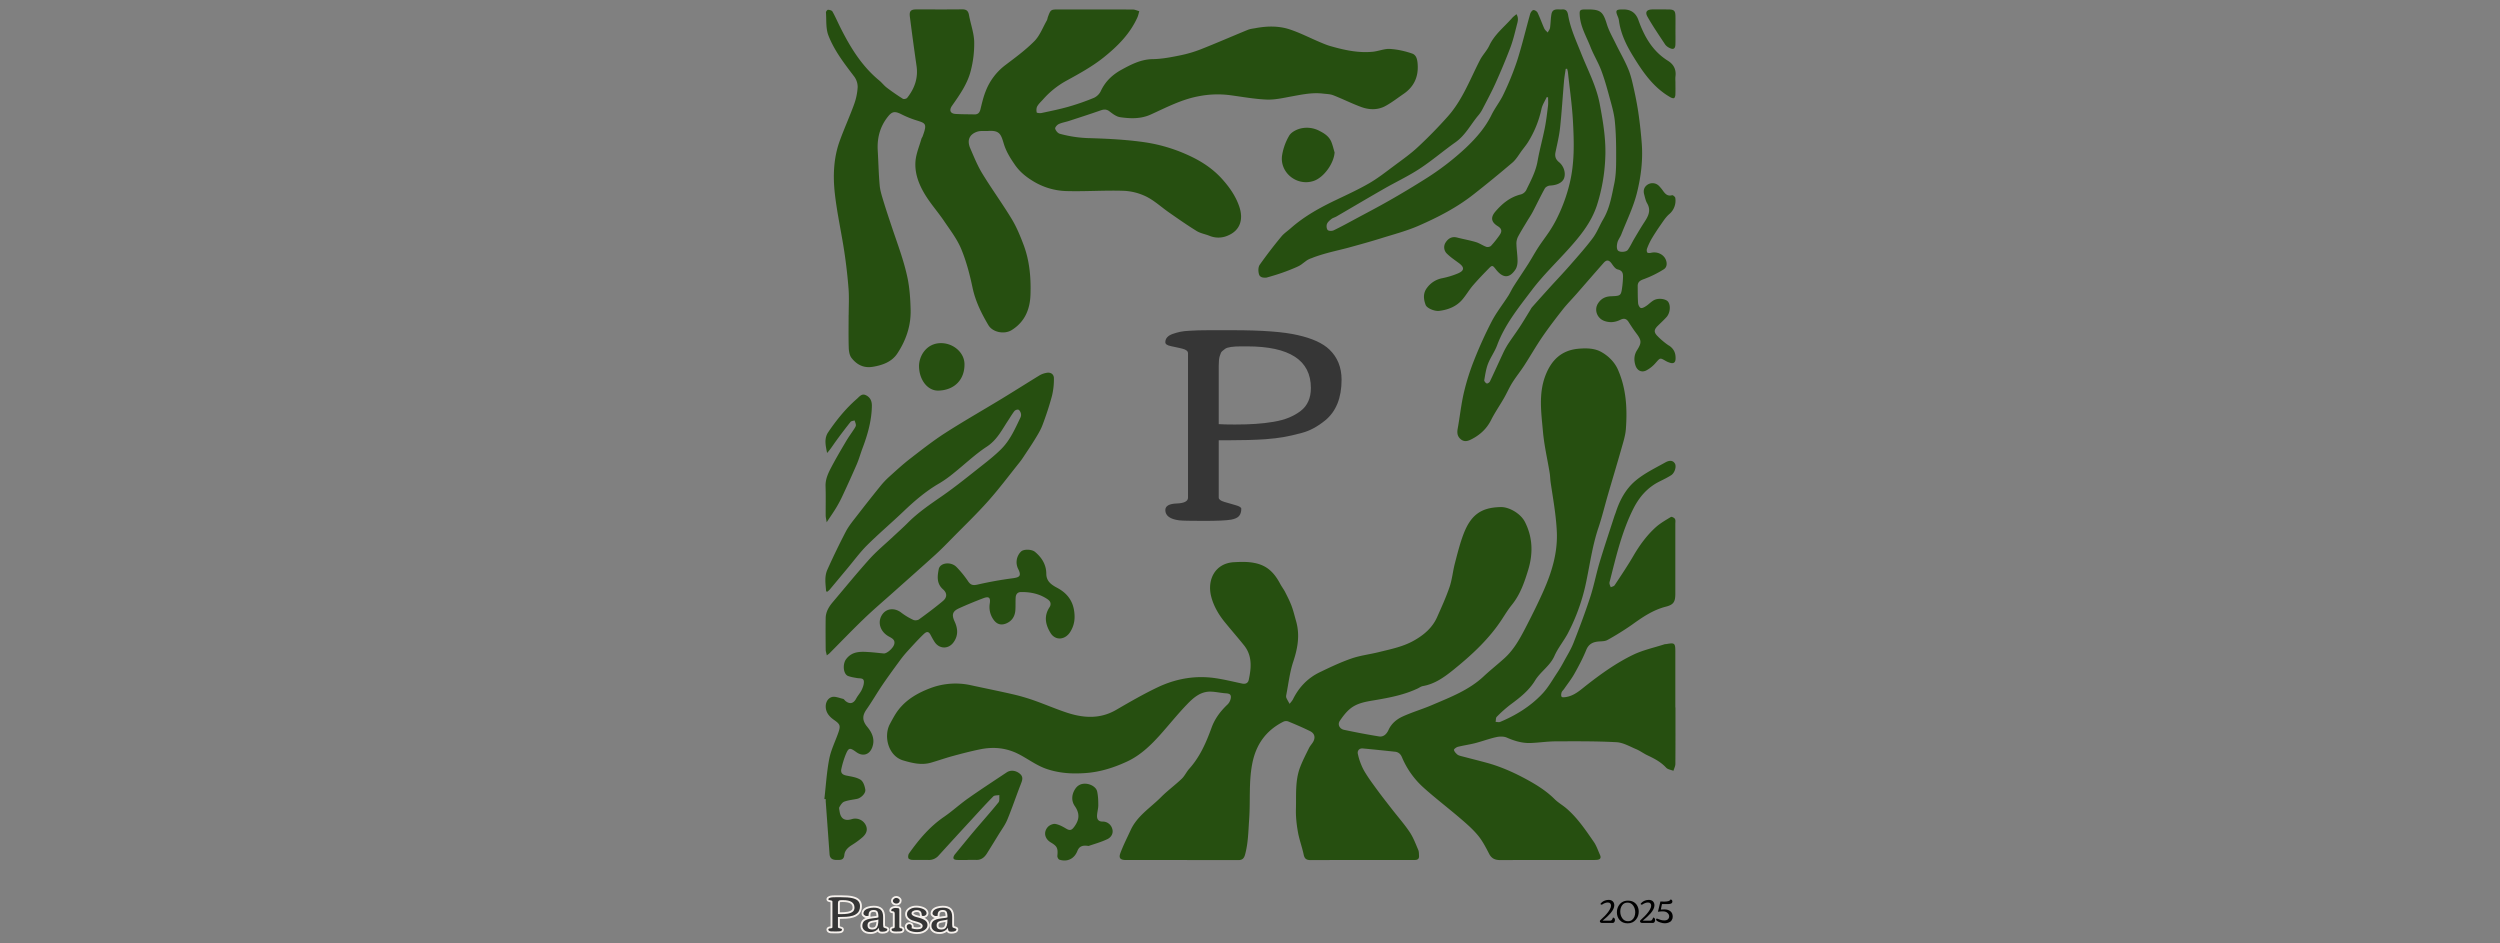 <svg xmlns="http://www.w3.org/2000/svg" version="1.1" xmlns:xlink="http://www.w3.org/1999/xlink" width="1500" height="566" viewBox="0 0 1500 566"><rect x="0" y="0" width="1500" height="566" fill="#808080" stroke="none"/><svg xml:space="preserve" width="1500" height="566" data-version="2" data-id="lg_jVYNl6hYpjQdJDCRip" viewBox="0 0 521 566" x="0" y="0"><rect width="100%" height="100%" fill="transparent"></rect><path fill="none" stroke="#f5f0ec" stroke-width="2.28" d="m9.35 540.32-.3-.08q-.31-.07-.92-.19-.62-.13-.62-.43t.2-.53q.2-.22.59-.36.4-.14.8-.23.41-.09 1.02-.12.87-.06 2.1-.06h2.54q4.78 0 7.02.53 2.35.53 3.41 1.55 1.32 1.26 1.32 3.26 0 2.94-1.77 4.39-1.23 1-2.45 1.33-1.21.33-2.03.47-.82.13-1.92.22-1.7.12-4.15.12h-.92v6.18q0 .28.61.46.61.19 1.21.35.61.17.61.39 0 .49-.23.77-.24.29-.87.4-.77.14-2.95.14-2.17 0-2.64-.06-1.48-.19-1.5-1.1 0-.67 1.23-.72 1.22-.04 1.22-.63v-15.56q0-.35-.61-.49Zm13.85 4.23q0-4.48-6.88-4.48h-.63q-1.36 0-1.73.26-.4.28-.45.44l-.14.37q-.1.32-.1 1.01v6.3q.53.04 1.75.04t2.21-.07q.99-.06 1.95-.22t1.66-.46q.71-.29 1.26-.71 1.1-.85 1.1-2.48Zm7.28 5.05h-.28q-.27 0-.96-.43-.68-.43-.68-1.13 0-.69.4-1.31.39-.61 1.02-1t1.47-.65q1.52-.49 3.28-.49 2.96 0 4.3 1.32 1.34 1.31 1.34 4.32l-.01 4.33q0 1.56.39 1.96.1.1.65.26 1.49.47 1.49.72 0 1.54-3.15 1.54-1.19 0-1.54-.53-.36-.53-.39-1.92-.66 1.19-2.01 1.92-1.35.73-2.89.73-1.53 0-2.6-.39-1.07-.4-1.74-1.28-.67-.89-.67-1.92 0-1.02.24-1.64.23-.63.58-1.05.36-.43.96-.76.61-.34 1.14-.54.53-.2 1.36-.36 1.23-.23 2.07-.33.83-.09.86-.11l1-.11q.92-.09 1.45-.38 0-2.79-.75-3.64-.66-.73-2.17-.73-1.51 0-2.26.77-.75.77-.75 2.44l.01.32q-.62.07-1.16.07Zm7.08 2.08q-1 .37-2.25.51t-1.97.33q-.72.19-1.2.47-1.12.64-1.12 2.21 0 2.52 2.93 2.52 2.54 0 3.21-2.42.4-1.37.4-3.62Zm8.66-11.17q0-.65.62-1.21.62-.57 1.36-.57.74 0 1.44.46.69.45.69 1.2t-.58 1.25q-.59.51-1.44.51t-1.47-.47q-.62-.47-.62-1.17Zm3.06 18.38-1.26.02q-1.92 0-2.38-.59-.2-.26-.2-.64 0-.37.29-.52.29-.14.65-.16.36-.01.66-.23.29-.21.29-.68v-7.88q0-1.33-1.04-1.43-.1-.02-.27-.03-.16-.02-.23-.02-.07-.01-.18-.03-.11-.03-.16-.05-.06-.03-.11-.08-.11-.07-.11-.42 0-.34.44-.71.84-.67 2.23-.67 1.29 0 1.52.1.22.11.38.22.31.21.31.78v10.22q0 .85.95.9.94.06.94.76 0 .8-.88.99-.67.15-1.84.15Zm11.51-1.33q3.3 0 3.3-2.02 0-1.53-2.98-2.39-.55-.16-1.35-.38-1.47-.4-1.99-.6-1.29-.5-2.18-1.45-.89-.95-.89-2.26 0-1.68 1.6-2.8 1.6-1.11 3.88-1.11 2.21 0 4.14.81.95.39 1.55 1.09.59.71.59 1.47t-.61 1.22q-.61.45-1.26.45t-.86-.13q-.22-.12-.22-.57 0-2.83-3-2.83-1.24 0-2.17.55-.92.55-.92 1.43 0 1.37 2.87 2.18.46.12 1.1.28.65.17 1.19.34.54.17 1.13.4.6.22 1.26.59.65.37 1.06.79.96.97.96 2.34 0 1.37-.93 2.36-1.83 1.95-5.27 1.95-2.24 0-4.13-.73-.97-.38-1.55-1.06-.59-.67-.59-1.43 0-.76.48-1.18.49-.42 1.1-.42.62 0 1.05.38.43.38.43.95 0 .56-.1 1.21 1.55.57 3.31.57Zm11.13-7.96h-.28q-.27 0-.95-.43-.69-.43-.69-1.13 0-.69.4-1.31.4-.61 1.03-1 .62-.39 1.46-.65 1.52-.49 3.28-.49 2.96 0 4.3 1.32 1.34 1.31 1.34 4.32l-.01 4.33q0 1.56.39 1.96.1.1.65.26 1.49.47 1.49.72 0 1.54-3.15 1.54-1.19 0-1.54-.53-.36-.53-.39-1.92-.66 1.19-2.01 1.92-1.35.73-2.89.73-1.53 0-2.6-.39-1.07-.4-1.74-1.28-.67-.89-.67-1.92 0-1.02.24-1.64.23-.63.59-1.05.35-.43.95-.76.61-.34 1.14-.54.53-.2 1.36-.36 1.23-.23 2.07-.33.83-.09.86-.11l1.01-.11q.91-.09 1.44-.38 0-2.79-.75-3.64-.66-.73-2.17-.73-1.51 0-2.26.77-.75.77-.75 2.44l.01.32q-.61.07-1.16.07Zm7.08 2.08q-1 .37-2.25.51t-1.97.33q-.72.19-1.2.47-1.11.64-1.11 2.21 0 2.52 2.92 2.52 2.54 0 3.21-2.42.4-1.37.4-3.62Z" paint-order="stroke"></path><path fill="#363636" d="m9.35 540.32-.3-.08q-.31-.07-.92-.19-.62-.13-.62-.43t.2-.53q.2-.22.59-.36.4-.14.8-.23.41-.09 1.02-.12.87-.06 2.1-.06h2.54q4.78 0 7.02.53 2.35.53 3.41 1.55 1.32 1.26 1.32 3.26 0 2.94-1.77 4.39-1.23 1-2.45 1.33-1.21.33-2.03.47-.82.13-1.92.22-1.7.12-4.15.12h-.92v6.18q0 .28.61.46.61.19 1.21.35.61.17.61.39 0 .49-.23.77-.24.29-.87.4-.77.14-2.95.14-2.17 0-2.64-.06-1.48-.19-1.5-1.1 0-.67 1.23-.72 1.22-.04 1.22-.63v-15.56q0-.35-.61-.49m13.85 4.23q0-4.48-6.88-4.48h-.63q-1.36 0-1.73.26-.4.28-.45.44l-.14.37q-.1.32-.1 1.01v6.3q.53.04 1.75.04t2.21-.07q.99-.06 1.95-.22t1.66-.46q.71-.29 1.26-.71 1.1-.85 1.1-2.48" paint-order="stroke"></path><rect width="19" height="20.56" x="-9.5" y="-10.28" fill="none" rx="0" ry="0" transform="translate(17.51 549.1)"></rect><path fill="#363636" d="M30.48 549.6h-.28q-.27 0-.96-.43-.68-.43-.68-1.13 0-.69.4-1.31.39-.61 1.02-1t1.47-.65q1.52-.49 3.28-.49 2.96 0 4.3 1.32 1.34 1.31 1.34 4.32l-.01 4.33q0 1.56.39 1.96.1.1.65.26 1.49.47 1.49.72 0 1.54-3.15 1.54-1.19 0-1.54-.53-.36-.53-.39-1.92-.66 1.19-2.01 1.92-1.35.73-2.89.73-1.53 0-2.6-.39-1.07-.4-1.74-1.28-.67-.89-.67-1.92 0-1.02.24-1.64.23-.63.58-1.05.36-.43.96-.76.61-.34 1.14-.54.53-.2 1.36-.36 1.23-.23 2.07-.33.83-.09.86-.11l1-.11q.92-.09 1.45-.38 0-2.79-.75-3.64-.66-.73-2.17-.73-1.51 0-2.26.77-.75.77-.75 2.44l.01.32q-.62.07-1.16.07m7.08 2.08q-1 .37-2.25.51t-1.97.33q-.72.19-1.2.47-1.12.64-1.12 2.21 0 2.52 2.93 2.52 2.54 0 3.21-2.42.4-1.37.4-3.62" paint-order="stroke"></path><rect width="14.99" height="14.65" x="-7.5" y="-7.33" fill="none" rx="0" ry="0" transform="translate(35.9 552.41)"></rect><path fill="#363636" d="M46.22 540.51q0-.65.62-1.21.62-.57 1.36-.57.74 0 1.44.46.69.45.69 1.2t-.58 1.25q-.59.51-1.44.51t-1.47-.47q-.62-.47-.62-1.17m3.06 18.38-1.26.02q-1.92 0-2.38-.59-.2-.26-.2-.64 0-.37.29-.52.29-.14.65-.16.36-.01.66-.23.29-.21.29-.68v-7.88q0-1.33-1.04-1.43-.1-.02-.27-.03-.16-.02-.23-.02-.07-.01-.18-.03-.11-.03-.16-.05-.06-.03-.11-.08-.11-.07-.11-.42 0-.34.44-.71.84-.67 2.23-.67 1.29 0 1.52.1.22.11.38.22.31.21.31.78v10.22q0 .85.95.9.94.06.94.76 0 .8-.88.99-.67.15-1.84.15" paint-order="stroke"></path><rect width="6.77" height="20.18" x="-3.38" y="-10.09" fill="none" rx="0" ry="0" transform="translate(49.11 549.32)"></rect><path fill="#363636" d="M60.79 557.56q3.3 0 3.3-2.02 0-1.53-2.98-2.39-.55-.16-1.35-.38-1.47-.4-1.99-.6-1.29-.5-2.18-1.45-.89-.95-.89-2.26 0-1.68 1.6-2.8 1.6-1.11 3.88-1.11 2.21 0 4.14.81.95.39 1.55 1.09.59.71.59 1.47t-.61 1.22q-.61.45-1.26.45t-.86-.13q-.22-.12-.22-.57 0-2.83-3-2.83-1.24 0-2.17.55-.92.55-.92 1.43 0 1.37 2.87 2.18.46.12 1.1.28.65.17 1.19.34.54.17 1.13.4.6.22 1.26.59.65.37 1.06.79.96.97.96 2.34 0 1.37-.93 2.36-1.83 1.95-5.27 1.95-2.24 0-4.13-.73-.97-.38-1.55-1.06-.59-.67-.59-1.43 0-.76.48-1.18.49-.42 1.1-.42.62 0 1.05.38.43.38.43.95 0 .56-.1 1.21 1.55.57 3.31.57" paint-order="stroke"></path><rect width="12.47" height="14.72" x="-6.24" y="-7.36" fill="none" rx="0" ry="0" transform="translate(61.26 552.41)"></rect><path fill="#363636" d="M71.92 549.6h-.28q-.27 0-.95-.43-.69-.43-.69-1.13 0-.69.4-1.31.4-.61 1.03-1 .62-.39 1.46-.65 1.52-.49 3.28-.49 2.96 0 4.3 1.32 1.34 1.31 1.34 4.32l-.01 4.33q0 1.56.39 1.96.1.1.65.26 1.49.47 1.49.72 0 1.54-3.15 1.54-1.19 0-1.54-.53-.36-.53-.39-1.92-.66 1.19-2.01 1.92-1.35.73-2.89.73-1.53 0-2.6-.39-1.07-.4-1.74-1.28-.67-.89-.67-1.92 0-1.02.24-1.64.23-.63.59-1.05.35-.43.95-.76.61-.34 1.14-.54.53-.2 1.36-.36 1.23-.23 2.07-.33.83-.09.86-.11l1.01-.11q.91-.09 1.44-.38 0-2.79-.75-3.64-.66-.73-2.17-.73-1.51 0-2.26.77-.75.77-.75 2.44l.01.32q-.61.07-1.16.07m7.08 2.08q-1 .37-2.25.51t-1.97.33q-.72.19-1.2.47-1.11.64-1.11 2.21 0 2.52 2.92 2.52 2.54 0 3.21-2.42.4-1.37.4-3.62" paint-order="stroke"></path><rect width="14.99" height="14.65" x="-7.5" y="-7.33" fill="none" rx="0" ry="0" transform="translate(77.33 552.41)"></rect><path fill="#264f10" d="M515.78 424.43c0 11.318.035 22.636-.056 33.953-.011 1.371-.759 2.73-1.167 4.102-1.484-.6-3.399-.816-4.384-1.892-3.161-3.444-7.115-5.472-11.216-7.41-2.334-1.098-4.43-2.718-6.797-3.704-3.852-1.62-7.783-3.943-11.782-4.158-12.111-.657-24.267-.555-36.4-.51-4.963.023-9.925.77-14.898.986-5.076.215-9.788-1.167-14.445-3.217-1.824-.805-4.305-.76-6.321-.318-4.283.94-8.429 2.515-12.677 3.614-3.444.884-7.002 1.36-10.457 2.232-.918.227-2.402 1.405-2.3 1.87.215 1.019 1.167 1.982 2.017 2.73.6.52 1.518.747 2.334.963 4.973 1.314 9.969 2.56 14.942 3.897 8.758 2.356 16.971 6.05 24.89 10.4 5.835 3.206 11.431 6.763 16.212 11.521 2.107 2.096 4.792 3.592 7.07 5.552 6.65 5.71 11.487 12.949 16.415 20.063 1.631 2.357 2.56 5.212 3.75 7.874.884 1.971-.068 2.82-1.983 2.945q-1.268.08-2.549.08c-18.387 0-36.785-.034-55.172.045-3.138.011-5.313-.827-6.843-3.795-1.97-3.83-3.999-7.772-6.729-11.057-3.16-3.807-6.979-7.115-10.763-10.344-7.261-6.22-14.897-12.02-21.99-18.42a50.98 50.98 0 0 1-12.8-18.07c-.817-1.938-2.097-3.116-4.17-3.331-6.446-.68-12.904-1.37-19.361-1.96-2.232-.204-3.354 1.53-2.946 3.24a37.386 37.386 0 0 0 3.49 9.652c2.333 4.17 5.245 8.021 8.066 11.896 2.99 4.101 6.151 8.077 9.267 12.088 3.455 4.44 7.205 8.69 10.32 13.357 2.164 3.251 3.558 7.035 5.11 10.66.465 1.077.397 2.402.465 3.614.101 1.666-.805 2.402-2.414 2.402l-2.549.023c-19.995 0-39.99-.034-59.987.056-2.503 0-3.716-.68-4.26-3.274-.962-4.6-2.662-9.052-3.466-13.662-.793-4.52-1.314-9.177-1.178-13.754.238-8.44-.578-17.061 2.56-25.173 1.507-3.897 3.444-7.636 5.302-11.397.612-1.257 1.631-2.311 2.357-3.512 1.608-2.673 1.087-5.2-1.711-6.593-4.294-2.13-8.723-4.022-13.164-5.846a3.965 3.965 0 0 0-2.946.193c-10.434 5.313-16.416 13.674-18.648 25.32-2.118 11.057-1.03 22.16-1.823 33.228-.51 7.137-.556 14.263-2.482 21.242-.645 2.333-1.71 3.228-4.112 3.228-22.443-.056-44.897-.022-67.34-.045-3.308 0-4.452-1.133-3.353-4.112 1.756-4.725 4.079-9.245 6.186-13.844 3.93-8.542 11.895-13.414 18.217-19.758 3.897-3.92 8.417-7.217 12.428-11.035 1.79-1.71 2.855-4.169 4.531-6.038 6.412-7.149 10.14-15.713 13.357-24.584 1.994-5.494 5.381-9.98 9.618-13.98 1.133-1.076 2.028-3.036 1.983-4.565-.057-2.187-2.266-2.017-3.965-2.187-2.696-.272-5.37-.85-8.066-.929-6.265-.181-10.548 3.75-14.467 7.828-4.94 5.144-9.46 10.695-14.162 16.076-6.23 7.149-12.96 14.003-21.536 17.99-7.681 3.57-15.86 6.254-24.595 6.923-7.965.612-15.555.249-23.282-2.266-6.366-2.073-11.476-6.095-17.23-9.052-7.523-3.863-15.272-4.52-23.327-2.855-5.416 1.11-10.774 2.504-16.11 3.954-4.418 1.2-8.757 2.73-13.164 4.01-5.699 1.666-11.295.25-16.654-1.314-9.03-2.628-11.93-14.5-8.066-21.797 1.053-1.982 2.118-3.965 3.296-5.88 5.076-8.19 13.063-12.79 21.639-15.94a42.71 42.71 0 0 1 23.927-1.472c8.35 1.813 16.733 3.478 25.06 5.404q6.321 1.473 12.439 3.614c6.536 2.3 12.915 5.064 19.485 7.262 10.117 3.387 20.143 4.146 29.943-1.541 8.214-4.77 16.45-9.54 25.026-13.606 10.819-5.12 22.386-7.183 34.36-5.45 5.461.794 10.843 2.13 16.246 3.275 2.051.43 3.501-.318 3.92-2.232 1.564-7.24 2.22-14.445-2.855-20.755-3.772-4.69-7.726-9.222-11.521-13.878-3.716-4.566-6.696-9.709-8.146-15.317-2.594-10.003 2.243-20.063 13.72-20.653 4.6-.237 8.96-.396 13.617.77 7.126 1.79 10.967 6.436 14.116 12.338.884 1.654 2.062 3.16 2.912 4.826 1.393 2.73 2.798 5.472 3.863 8.338 1.11 2.957 1.835 6.061 2.707 9.12 2.368 8.316.986 16.223-1.71 24.312-2.141 6.458-2.89 13.38-4.215 20.11-.102.532-.09 1.189.125 1.676.555 1.212 1.269 2.345 1.915 3.512.68-.918 1.518-1.767 2.027-2.776 3.546-7.16 8.803-12.688 15.974-16.155 6.231-3.013 12.53-6.004 19.056-8.27 5.279-1.835 10.966-2.481 16.427-3.84 7.194-1.79 14.524-3.207 21.094-6.923 5.937-3.353 11.012-7.613 13.856-13.968 2.673-5.982 5.404-11.975 7.522-18.172 1.54-4.498 1.949-9.369 3.15-14.003 1.53-5.89 3.002-11.838 5.143-17.526 4.362-11.521 10.434-16.268 22.59-16.438 4.736-.068 11.726 3.739 14.388 8.995 4.747 9.38 4.826 19.09 1.948 28.595-2.231 7.364-4.792 14.863-9.844 21.094-2.108 2.606-3.898 5.484-5.722 8.304-7.771 12.02-18.183 21.628-29.16 30.51-5.393 4.361-11.216 8.644-18.49 9.901-1.064.181-2.039.929-3.058 1.416-7.885 3.739-16.348 5.427-24.856 6.888-4.928.85-10.038 1.496-14.195 4.18-3.104 1.994-5.597 5.235-7.715 8.35-1.518 2.232-.148 4.86 2.537 5.427 6.968 1.472 13.98 2.832 21.016 3.953 2.764.442 4.61-1.586 5.664-3.908 1.745-3.84 4.86-6.378 8.395-8.01 5.778-2.662 11.952-4.44 17.798-6.956 10.876-4.667 22.035-8.87 30.917-17.197 4.044-3.784 8.428-7.205 12.518-10.933 5.415-4.928 8.961-11.238 12.28-17.616 3.807-7.33 7.512-14.728 10.877-22.273 5.098-11.442 8.78-23.19 8.18-36.049-.465-9.901-2.233-19.576-3.683-29.33-.294-1.95-.283-3.954-.611-5.903-1.349-8.248-3.286-16.427-4.022-24.731-.997-11.307-2.753-22.84 1.574-33.863 3.456-8.825 9.358-14.909 19.611-15.838 4.849-.441 9.709-.34 13.73 1.881 4.272 2.368 8.044 6.004 10.118 10.751 4.973 11.363 5.619 23.383 4.724 35.505-.272 3.716-1.428 7.398-2.459 11.012-2.685 9.494-5.55 18.954-8.304 28.425-1.914 6.582-3.512 13.277-5.698 19.769-3.524 10.4-5.008 21.208-7.217 31.89a117.822 117.822 0 0 1-11.148 31.54c-2.458 4.612-5.925 8.747-8.01 13.494-2.65 6.05-8.371 9.414-11.645 14.784-3.716 6.106-9.166 10.332-14.785 14.478a75.904 75.904 0 0 0-8.225 7.319c-.623.612-.464 2.005-.668 3.047.918 0 1.971.318 2.753-.01 9.562-4.023 18.308-9.415 25.388-16.994 3.478-3.716 6.016-8.327 8.882-12.598a80.436 80.436 0 0 0 3.875-6.537c2.005-3.693 4.27-7.296 5.8-11.182 3.58-9.086 7.013-18.24 10.049-27.518 2.254-6.877 3.591-14.06 5.676-20.993 2.775-9.255 5.868-18.41 8.836-27.608.26-.805.612-1.586.873-2.39 2.322-7.206 5.97-13.913 11.612-18.716 5.28-4.51 11.782-7.625 17.922-11.057 1.7-.952 4.249-1.949 5.846.487 1.167 1.778-.056 5.732-2.152 7.08-2.21 1.417-4.6 2.572-6.968 3.75-7.273 3.626-12.201 9.256-15.849 16.552-6.809 13.606-10.185 28.22-13.9 42.778-.16.635-.408 1.314-.33 1.938.103.759.5 1.484.771 2.22.782-.374 1.88-.544 2.3-1.167 3.852-5.834 7.772-11.635 11.284-17.673 3.67-6.299 7.907-12.133 13.266-17.028 2.742-2.503 6.072-4.373 9.267-6.321.442-.26 2.017.521 2.402 1.2.453.805.215 2.017.215 3.048v41.872c0 4.815-1.03 6.537-5.676 7.727-7.771 1.982-14.127 6.366-20.483 10.943a168.802 168.802 0 0 1-14.5 9.018c-1.28.737-3.048.805-4.612.884-3.738.193-6.582 1.223-8.19 5.166-1.983 4.871-4.464 9.562-7.036 14.15-1.824 3.24-4.158 6.197-6.276 9.267-.476.691-1.224 1.28-1.462 2.04-.26.815-.385 2.004.034 2.605.306.43 1.62.294 2.459.17 5.211-.76 8.904-4.35 12.779-7.364 8.712-6.786 17.696-13.187 27.597-17.98 5.937-2.877 12.587-4.281 18.92-6.343.351-.114.748-.057 1.121-.125 4.985-.884 5.325-.6 5.336 4.622v33.387Z"></path><path fill="#264f10" d="M511.744 207.296a43.05 43.05 0 0 1-6.685-5.586c-2.367-2.333-2.209-3.93.136-6.242 1.745-1.722 3.558-3.387 5.2-5.2 2.232-2.47 2.629-7.024.952-9.233-1.314-1.722-5.732-2.39-8.463-.94-1.71.906-3.07 2.458-4.713 3.523-.963.623-2.333 1.439-3.194 1.155-.793-.26-1.541-1.835-1.62-2.877-.25-3.365-.193-6.764-.238-10.14-.046-2.798 1.631-3.557 4.09-4.43a63.442 63.442 0 0 0 11.464-5.686c1.881-1.133 2.232-3.32 1.405-5.574-1.235-3.365-5.132-5.302-8.961-4.385-.725.17-1.903.227-2.22-.17-.42-.52-.442-1.665-.17-2.356a38.519 38.519 0 0 1 2.741-5.868q2.583-4.328 5.483-8.452c1.541-2.186 3.014-4.543 4.996-6.276a10.536 10.536 0 0 0 3.728-9.81c-.08-.647-1.428-1.757-1.904-1.621-2.65.736-4.055-.68-5.392-2.538a24.924 24.924 0 0 0-2.504-3.059 5.438 5.438 0 0 0-6.752-.793c-2.186 1.417-2.776 3.501-2.118 5.926.498 1.812.86 3.75 1.79 5.347 2.48 4.282.668 7.704-1.643 11.238-2.164 3.297-4.147 6.718-6.163 10.106-1.292 2.175-2.311 4.52-3.784 6.56-1.054 1.45-5.245 1.63-6.118.158-.69-1.167-.498-3.138-.124-4.588.441-1.689 1.665-3.161 2.31-4.815 3.252-8.304 7.285-16.439 9.415-25.037 2.368-9.528 3.614-19.452 2.878-29.4q-.657-8.722-1.87-17.378c-.702-5.019-1.654-10.015-2.752-14.965-.93-4.192-1.836-8.463-3.467-12.406-2.141-5.211-5.03-10.117-7.5-15.192-1.892-3.886-4.112-7.704-5.37-11.793-2.254-7.376-3.727-8.814-11.352-8.837h-1.699c-3.16.057-3.433.51-3.195 3.761.499 6.843 4.045 12.632 6.447 18.784 1.835 4.713 4.554 9.086 6.355 13.81 1.937 5.075 3.41 10.343 4.838 15.588 1.348 4.974 2.888 9.993 3.398 15.08.737 7.295.816 14.682.793 22.023 0 5.166-.079 10.457-1.133 15.475-1.529 7.308-2.719 14.807-6.65 21.435-2.198 3.704-3.727 7.873-6.287 11.295-4.328 5.766-9.165 11.148-13.912 16.585-3.762 4.305-7.715 8.44-11.556 12.666q-5.506 6.073-10.944 12.19c-.43.487-.713 1.1-1.053 1.654-2.108 3.41-4.135 6.866-6.333 10.208-2.3 3.512-4.826 6.888-7.115 10.411a49.848 49.848 0 0 0-3.183 5.96c-2.55 5.437-4.996 10.92-7.59 16.336-.284.6-1.496 1.336-1.915 1.155-.68-.294-1.564-1.382-1.462-1.971.567-3.308 1.042-6.718 2.243-9.822 1.484-3.84 4.033-7.262 5.46-11.114 4.635-12.485 12.961-22.68 20.79-33.047 6.774-8.972 15.022-16.835 22.544-25.252 6.877-7.693 13.244-15.589 16.575-25.75a106.493 106.493 0 0 0 4.973-27.972c.578-11.012-1.246-21.877-3.297-32.764-2.039-10.842-7.205-20.37-11.147-30.35-3.014-7.602-6.47-14.966-7.84-23.089-.374-2.175-1.212-3.489-3.648-3.296-2.504.192-5.676-.918-6.356 2.911-.475 2.674-.43 5.427-.838 8.123-.147.986-.918 1.88-1.393 2.821-.691-.77-1.62-1.439-2.028-2.345-1.428-3.16-2.56-6.458-4.056-9.573-.385-.793-1.824-1.7-2.56-1.54-.782.17-1.632 1.45-1.904 2.4-2.662 9.415-4.894 18.954-7.885 28.255a171.068 171.068 0 0 1-8.089 19.849c-2.005 4.294-5.064 8.077-7.16 12.337-3.772 7.659-9.187 13.867-15.316 19.69a159.739 159.739 0 0 1-24.562 18.863 536.995 536.995 0 0 1-21.513 12.903c-6.854 3.92-13.867 7.568-20.823 11.307-4.146 2.232-8.27 4.509-12.519 6.537-.997.475-2.911.487-3.568-.159-.714-.68-.873-2.538-.487-3.591.43-1.19 1.631-2.198 2.696-3.048.861-.68 2.05-.94 3.025-1.507 9.505-5.528 18.953-11.136 28.492-16.597 7.092-4.067 14.558-7.556 21.378-12.03 7.455-4.884 14.252-10.752 21.548-15.907 6.027-4.26 9.199-10.808 13.787-16.223.963-1.133 1.79-2.424 2.47-3.75 2.628-5.087 5.359-10.128 7.704-15.34a387.452 387.452 0 0 0 8.882-21.264c1.62-4.27 2.707-8.768 3.817-13.22.533-2.142 1.519-4.42-.079-7.047-1.03.895-1.88 1.461-2.526 2.209-4.724 5.415-10.593 9.856-13.765 16.63-1.45 3.094-4.022 5.643-5.596 8.69-5.926 11.488-10.446 23.814-19.146 33.658a274.162 274.162 0 0 1-18.104 18.535c-4.441 4.146-9.483 7.68-14.377 11.329-4.826 3.591-9.595 7.352-14.773 10.354-6.435 3.728-13.22 6.843-19.939 10.05-9.72 4.633-19.09 9.788-27.2 16.97-1.893 1.677-4.09 3.104-5.665 5.042a275.295 275.295 0 0 0-12.96 16.902c-.964 1.383-.952 4-.408 5.744.566 1.813 2.47 2.13 4.452 1.949q2.05-.567 4.112-1.19a118.955 118.955 0 0 0 14.06-5.166c1.042-.464 2.016-.963 2.934-1.643q1.246-.951 2.515-1.891a11.329 11.329 0 0 1 3.852-1.892q.147-.114.317-.182c2.968-1.133 6.027-2.05 9.086-2.889 4.158-1.132 8.372-2.039 12.53-3.172 6.423-1.767 12.847-3.534 19.202-5.517 7.693-2.402 15.555-4.452 22.896-7.67 11.544-5.064 22.794-10.853 32.764-18.726a725.056 725.056 0 0 0 23.326-19.078c2.357-2.028 3.943-4.951 5.857-7.489 1.19-1.575 2.436-3.104 3.49-4.77a62.31 62.31 0 0 0 8.088-19.984c.544-2.447 2.051-4.679 3.105-7.012l.838.079c0 1.7.17 3.421-.034 5.087-.544 4.474-1.065 8.972-1.937 13.402-1.314 6.639-3.161 13.164-4.328 19.826-1.11 6.366-4.146 11.872-6.877 17.525a5.325 5.325 0 0 1-3.206 2.448c-6.344 1.574-11.068 5.426-15.192 10.23-3.036 3.534-2.594 6.333 1.37 8.79 2.38 1.474 2.788 3.014 1.122 5.37a58.91 58.91 0 0 1-5.098 6.402c-.566.612-2.039.94-2.832.657-2.152-.76-4.09-2.187-6.254-2.844-3.738-1.121-7.601-1.778-11.374-2.764-3.059-.793-5.29.612-6.763 2.889a5.28 5.28 0 0 0 .725 6.809c2.175 2.152 4.78 3.863 7.25 5.71 3.376 2.537 3.263 4.508-.747 6.174a49.848 49.848 0 0 1-9.403 2.855 14.728 14.728 0 0 0-9.064 5.766c-2.435 3.172-2.118 6.752-.815 10.23.77 2.05 5.426 3.931 8.145 3.591 5.37-.69 10.23-2.56 13.833-6.74 2.3-2.674 4.078-5.8 6.367-8.486 2.934-3.432 6.095-6.684 9.244-9.924 2.357-2.436 2.493-2.368 4.645.363 4.18 5.29 8.09 5.358 11.68-.08.907-1.382 1.235-3.364 1.235-5.075 0-3.285-.555-6.57-.657-9.856a9.063 9.063 0 0 1 .77-4.362c1.723-3.33 3.74-6.503 5.665-9.732 1.11-1.858 2.345-3.648 3.342-5.562 2.447-4.656 4.69-9.415 7.25-14.003.5-.906 2.017-1.688 3.105-1.733 4.226-.193 7.477-1.756 8.451-4.464 1.088-3.025-.09-7.171-3.07-9.607-2.028-1.654-2.594-3.49-2.084-5.97 1.008-4.872 2.209-9.743 2.741-14.671.997-9.267 1.552-18.58 2.357-27.87.215-2.492.668-4.95 1.02-7.431l.838-.08c.17.68.407 1.36.487 2.05 1.053 9.834 2.492 19.645 3.025 29.513.668 12.36 1.02 24.709-1.926 37.023a98.562 98.562 0 0 1-8.033 21.854 73.639 73.639 0 0 1-4.09 7.024c-2.152 3.263-4.565 6.355-6.706 9.64-2.141 3.286-3.988 6.719-6.084 10.016-2.855 4.497-5.868 8.893-8.723 13.38-1.201 1.891-2.107 3.976-3.32 5.856-3.274 5.11-7.092 9.924-9.878 15.272a250.37 250.37 0 0 0-10.56 23.28 138.214 138.214 0 0 0-6.105 19.35c-1.666 7.127-2.414 14.468-3.728 21.673-.464 2.55-.226 4.645 1.836 6.367 2.107 1.756 4.237 1.133 6.333.068 5.166-2.617 9.199-6.288 11.872-11.6 2.255-4.499 5.166-8.668 7.681-13.052 1.779-3.093 3.195-6.4 5.087-9.414 2.175-3.478 4.804-6.684 7.035-10.128 3.705-5.71 7.07-11.635 10.91-17.243 3.84-5.608 7.999-11.035 12.202-16.382 2.492-3.172 5.358-6.06 8.032-9.097 5.517-6.299 10.989-12.655 16.54-18.92 1.88-2.13 3.297-1.823 4.928.465.952 1.337 2.141 3.104 3.512 3.41 2.912.646 3.32 2.39 3.218 4.736a63.442 63.442 0 0 1-.385 5.075c-.782 6.027-.805 6.06-6.82 6.299-3.343.124-5.914 1.36-7.784 4.282-2.526 3.954-.487 9.086 3.954 10.581 3.422 1.145 6.435.726 9.483-.77 2.005-.986 3.58-.736 4.837 1.235 1.473 2.288 2.946 4.588 4.588 6.752 3.308 4.35 3.422 5.767.51 10.343-1.79 2.821-1.903 5.914-.94 8.984s3.535 4.51 6.39 3.161a19.26 19.26 0 0 0 5.823-4.667c2.662-2.98 2.492-3.093 5.857-1.167q1.36.793 2.843 1.212c1.96.555 3.059-.136 3.172-2.311.17-3.49-.963-6.13-4.033-8.123Zm-492.03-18.387c0-5.178.317-10.39-.08-15.544a311.548 311.548 0 0 0-2.605-22.726c-1.745-11.51-4.328-22.907-5.62-34.463-1.178-10.592-.792-21.32 2.89-31.54 2.673-7.409 5.97-14.603 8.655-22.012a36.253 36.253 0 0 0 2.152-10.445 10.65 10.65 0 0 0-2.175-6.378c-5.88-7.727-11.873-15.464-15.385-24.528-1.62-4.18-1.144-9.199-1.472-13.855-.034-.521.85-1.586 1.246-1.563.929.056 2.266.385 2.64 1.042 1.608 2.843 2.922 5.868 4.372 8.814 6.061 12.212 13.006 23.768 23.735 32.593 1.597 1.315 2.866 3.048 4.497 4.283q4.69 3.557 9.664 6.684c.555.351 2.152 0 2.594-.578 4.419-5.585 6.662-11.85 5.608-19.1Q58.3 24.818 56.42 10c-.42-3.342.589-4.339 3.84-4.35 9.143-.012 18.297.068 27.44-.046 2.537-.034 3.738.827 4.19 3.388.964 5.358 2.958 10.638 3.128 15.996a64.575 64.575 0 0 1-2.074 17.526c-1.97 7.806-6.661 14.422-11.25 20.97-1.846 2.629-1.03 4.68 2.12 4.883 3.76.238 7.533.181 11.306.283 2.186.057 3.16-1.076 3.659-3.115.872-3.546 1.688-7.149 3.025-10.536a35.913 35.913 0 0 1 11.77-15.838c6.05-4.588 12.258-9.109 17.56-14.479 3.286-3.33 5.042-8.18 7.444-12.382.362-.635.419-1.45.68-2.153 1.63-4.418 1.755-4.486 6.525-4.475 14.807 0 29.614-.022 44.42.046 1.292 0 2.573.657 3.864.997-.362 1.212-.578 2.48-1.088 3.625-4.43 9.97-12.042 17.514-20.267 24.097-6.99 5.596-15.034 9.958-22.93 14.297A52.113 52.113 0 0 0 136.289 59.7c-1.2 1.326-2.583 2.572-3.444 4.101-.566.997-.555 2.493-.328 3.66.056.306 1.97.543 2.934.328 5.426-1.155 10.887-2.254 16.223-3.784q7.828-2.243 15.362-5.38a8.723 8.723 0 0 0 4.022-4.136c2.674-5.71 6.99-9.732 12.36-12.666 5.846-3.195 11.68-6.242 18.75-6.344 5.483-.08 10.988-1.156 16.392-2.255a74.771 74.771 0 0 0 12.587-3.715c9.414-3.716 18.704-7.783 28.073-11.613 1.462-.6 3.104-.736 4.679-1.03 6.933-1.292 13.946-1.417 20.619.826 6.095 2.05 11.873 5.02 17.82 7.545 2.074.873 4.158 1.768 6.31 2.39 8.361 2.403 16.824 4.283 25.593 3.41 3.444-.339 6.876-1.88 10.241-1.676 4.498.272 9.063 1.303 13.334 2.776 2.81.974 3.184 4.27 3.32 7.046.351 7.24-2.436 13.018-8.463 17.141-3.625 2.481-7.115 5.223-10.966 7.307-4.6 2.493-9.698 2.323-14.479.567-5.687-2.096-11.125-4.838-16.778-7.047-1.88-.736-4.056-.736-6.106-.985-6.379-.782-12.553.532-18.784 1.665-4.985.906-10.06 2.119-15.045 1.915-7.477-.306-14.909-1.711-22.363-2.685a58.91 58.91 0 0 0-18.467.69c-10.309 1.915-19.417 6.753-28.787 10.99-5.902 2.674-12.167 2.48-18.319 1.575-2.243-.329-4.43-1.983-6.332-3.456-1.87-1.45-3.444-1.291-5.484-.578-6.253 2.198-12.564 4.226-18.862 6.277-2.051.668-4.238 1.008-6.175 1.903-.985.453-2.31 2.028-2.118 2.719.328 1.212 1.54 2.719 2.696 3.059a73.639 73.639 0 0 0 18.58 2.662c10.989.34 22.034.918 32.888 2.515a96.297 96.297 0 0 1 25.048 7.42c8.021 3.57 15.113 8.1 20.947 14.57 4.362 4.849 8.1 10.15 10.253 16.415 2.753 7.976.453 14.456-6.718 17.481a13.935 13.935 0 0 1-10.978.238c-2.583-1.065-5.506-1.507-7.828-2.934-5.642-3.467-11.069-7.285-16.506-11.069-4.6-3.194-8.792-7.137-13.743-9.595a33.987 33.987 0 0 0-13.798-3.467c-11.295-.362-22.613.476-33.908.17a40.331 40.331 0 0 1-19.916-5.79c-4.532-2.707-8.35-5.845-11.205-10.003-2.673-3.886-5.211-7.84-6.639-12.609-1.688-5.608-2.47-8.123-9.267-7.67-2.288.148-4.758-.249-6.831.488-4.645 1.642-6.05 5.188-4.067 9.822 2.232 5.177 4.362 10.48 7.284 15.271 5.62 9.222 12.01 17.968 17.606 27.201 2.889 4.77 5.052 10.038 7.046 15.272 3.705 9.709 4.589 19.939 4.237 30.226-.306 8.79-3.398 16.29-11.295 21.207-4.35 2.708-11.397 1.383-13.98-3.013-4.169-7.058-7.76-14.275-9.493-22.466-1.666-7.873-3.716-15.792-6.798-23.201-2.48-5.982-6.605-11.318-10.275-16.756-3.625-5.359-7.976-10.241-11.352-15.747-3.75-6.13-6.423-12.96-5.789-20.28.385-4.474 2.277-8.824 3.523-13.231.148-.533.544-.997.737-1.518 3.036-8.191 1.7-7.863-4.724-9.959a58.91 58.91 0 0 1-8.044-3.353c-4.044-2.04-5.653-1.597-8.157 1.586-4.747 6.027-6.435 12.813-5.993 20.313.408 6.956.533 13.923 1.167 20.857.295 3.24 1.36 6.434 2.311 9.584 1.575 5.2 3.32 10.355 5.041 15.51 3.263 9.776 6.945 19.383 9.166 29.545 1.45 6.64 1.858 13.165 2.039 19.849.272 9.697-2.798 18.455-7.987 26.328-3.285 4.985-8.814 7.002-14.728 7.976-5.506.906-9.607-1.303-12.745-5.325-1.2-1.54-1.597-4.01-1.665-6.072-.204-6.593-.08-13.198-.08-19.803h.091ZM6.176 354.799c-.329-4.362-1.133-8.837.781-13.062a436.167 436.167 0 0 1 11.046-22.817c1.847-3.512 4.475-6.627 6.922-9.8a970.895 970.895 0 0 1 13.787-17.446 49.848 49.848 0 0 1 5.223-5.54c4.113-3.716 8.191-7.477 12.564-10.864 6.9-5.336 13.787-10.752 21.106-15.465 11.057-7.114 22.5-13.606 33.738-20.437 7.715-4.69 15.328-9.54 23.032-14.24a12.462 12.462 0 0 1 3.965-1.405c2.492-.544 4.531.736 4.509 3.308a43.05 43.05 0 0 1-1.167 10.524 185.796 185.796 0 0 1-5.665 17.424c-1.133 3.036-2.889 5.857-4.588 8.644-2.186 3.603-4.577 7.08-6.9 10.604a43.05 43.05 0 0 1-2.47 3.41c-6.173 7.693-12.076 15.612-18.624 22.964-6.877 7.727-14.365 14.91-21.616 22.284-3.308 3.365-6.593 6.752-10.082 9.925-8.282 7.522-16.688 14.92-25.038 22.386-5.959 5.324-12.065 10.502-17.82 16.041-7.058 6.775-13.833 13.856-20.743 20.8-.318.318-.714.556-1.541 1.179-.283-1.36-.669-2.357-.68-3.365-.057-6.322-.113-12.643-.011-18.953.056-3.75 1.892-6.82 4.248-9.607 7.341-8.667 14.501-17.481 22.103-25.91 4.26-4.724 9.233-8.814 13.89-13.187 3.024-2.832 6.128-5.585 9.051-8.52 6.14-6.173 13.278-11 20.404-15.94 8.417-5.833 16.37-12.336 24.425-18.67 3.84-3.013 7.658-6.094 11.114-9.527 5.415-5.37 8.44-12.337 11.68-19.112.34-.702.408-1.71.193-2.47-.238-.827-.805-1.926-1.485-2.152-.657-.227-1.937.272-2.401.872-1.44 1.847-2.606 3.897-3.909 5.857-3.67 5.563-6.57 11.477-12.609 15.442-7.115 4.667-13.346 10.683-20.041 16.019a70.24 70.24 0 0 1-8.52 6.038c-8.066 4.645-14.999 10.65-21.694 17.039-7.081 6.752-14.558 13.085-21.503 19.973-4.26 4.226-7.84 9.131-11.703 13.742l-10.66 12.78c-.453.532-1.02.974-1.541 1.45l-.816-.205ZM5.122 479.441c.918-8.021 1.382-16.133 2.912-24.04 1.042-5.382 3.59-10.457 5.426-15.68 1.518-4.35 1.144-5.177-2.538-7.76-2.503-1.756-4.588-3.931-4.939-7.217-.329-2.99 1.042-5.664 3.5-6.48 1.96-.657 4.578.544 6.877 1.065.555.125.952.884 1.462 1.292 2.64 2.084 4.826 1.484 6.4-1.507.952-1.801 2.425-3.33 3.286-5.155.748-1.597 1.45-3.478 1.314-5.166-.158-2.073-2.31-1.677-3.863-1.926-1.858-.294-3.738-.612-5.506-1.223-3.013-1.031-3.568-7.138-1.257-10.185 3.75-4.94 8.96-4.51 14.172-4.18 2.81.18 5.62.566 8.429.793 1.824.147 5.608-3.161 6.231-5.495.714-2.696-1.337-3.637-3.172-4.645-5.359-2.934-7.103-8.78-3.954-13.3 2.617-3.75 7.522-4.045 11.431-.986a38.519 38.519 0 0 0 7.183 4.305c.906.43 2.594.26 3.42-.34 4.861-3.534 9.687-7.126 14.298-10.989 2.628-2.198 2.64-4.77.068-7.035-3.942-3.478-3.376-7.828-2.572-12.043.737-3.908 7.206-4.792 10.638-1.37a62.31 62.31 0 0 1 7.081 8.734c1.575 2.277 3.07 2.424 5.71 1.813a224.314 224.314 0 0 1 21.05-3.773c4.281-.566 5.154-1.563 3.228-5.528a8.95 8.95 0 0 1 1.654-10.457c1.563-1.609 6.48-1.45 8.406.158 4.112 3.433 6.74 7.67 6.786 13.12.034 4.69 3.184 6.672 6.696 8.553 5.335 2.855 8.87 7.114 9.912 13.21.793 4.69.397 8.995-2.31 13.243-3.037 4.758-8.86 5.29-11.783.499-3.025-4.963-4.078-10.05-.6-15.363 1.11-1.688.815-3.444-.975-4.701-4.814-3.365-10.264-4.509-16.03-4.452-2.266.022-3.206 1.404-3.308 3.432-.125 2.447 0 4.906-.159 7.353-.238 3.784-2.04 6.65-5.608 8.1-3.126 1.269-5.743.34-7.613-2.492a12.915 12.915 0 0 1-2.164-9.403c.59-3.682-.441-4.577-3.93-3.263q-7.353 2.787-14.513 6.027c-4.022 1.824-4.453 3.965-2.595 7.987 1.949 4.214 2.244 8.508-.759 12.518-3.138 4.203-8.655 3.943-11.442-.555a50.98 50.98 0 0 1-2.084-3.67c-1.179-2.345-2.266-2.73-4.328-.76-3.33 3.184-6.412 6.628-9.528 10.027a69.107 69.107 0 0 0-4.645 5.653c-3.591 4.905-7.194 9.81-10.615 14.84-3.263 4.804-6.152 9.868-9.482 14.615-2.73 3.886-2.56 6.854.52 10.57 2.969 3.58 4.714 7.704 2.788 12.485-1.7 4.237-5.642 5.313-9.403 2.594-4.045-2.923-4.68-2.82-6.582 1.892a54.38 54.38 0 0 0-2.414 8.1c-.566 2.447.578 3.569 2.991 4.056 2.923.6 6.13.997 8.542 2.538 1.598 1.02 2.515 3.806 2.821 5.948.317 2.243-2.64 5.018-4.95 5.494-2.584.533-5.268.77-7.704 1.677-1.224.453-2.164 2.005-2.9 3.263-.352.6-.012 1.654.102 2.48q.917 6.685 7.295 4.759a7.024 7.024 0 0 1 8.112 3.013c1.597 2.651 1.178 5.325-1.586 7.795a47.582 47.582 0 0 1-6.344 4.656c-2.334 1.484-4.34 3.217-4.611 6.06-.295 3.026-2.232 2.97-4.419 2.958-2.47-.012-4.26-.68-4.452-3.535L5.96 481.208c-.045-.566 0-1.133 0-1.7l-.77-.09Zm85.795 36.547c-2.074 0-4.158.08-6.22-.023-2.22-.113-2.674-1.03-1.575-2.911q.068-.125.159-.238c3.852-4.679 7.658-9.403 11.567-14.037 4.905-5.8 9.98-11.453 14.75-17.356.782-.974.385-2.9.533-4.384-1.247.25-2.935.068-3.682.827-4.498 4.554-8.792 9.301-13.12 14.014q-9.856 10.683-19.621 21.423a7.704 7.704 0 0 1-6.243 2.674c-3.206-.068-6.412.068-9.618-.046-.816-.022-2.107-.453-2.3-1.008-.294-.827-.124-2.152.397-2.877 5.88-8.316 12.371-16.03 20.89-21.877 5.02-3.444 9.54-7.624 14.524-11.136 7.602-5.359 15.408-10.434 23.157-15.6 2.402-1.597 5.517-1.167 7.85.77 2.38 1.972 1.485 4.045.59 6.356-2.764 7.08-5.177 14.297-8.089 21.31-1.314 3.16-3.455 5.993-5.257 8.95q-3.421 5.607-6.91 11.181c-1.473 2.357-3.388 4.033-6.39 3.943-1.79-.046-3.58 0-5.37 0v.022ZM6.504 313.324c-.294-1.915-.578-2.946-.589-3.988-.045-5.835.125-11.68-.08-17.515-.147-4.078 1.417-7.579 3.184-10.966 2.832-5.45 5.97-10.751 9.097-16.053 1.564-2.651 3.41-5.144 5.076-7.727.396-.612.86-1.36.838-2.028-.034-.94-.498-1.869-.782-2.798-.838.295-1.982.329-2.447.918a327.408 327.408 0 0 0-8.836 11.635c-1.677 2.31-3.161 4.758-5.212 6.99-.838-4.294-1.937-8.6.657-12.44 4.963-7.33 10.514-14.195 17.22-20.03 1.496-1.314 2.9-3.364 5.325-2.231 2.662 1.235 3.716 3.5 3.67 6.446-.135 8.882-2.537 17.254-5.641 25.479-1.19 3.16-2.085 6.446-3.421 9.55a748.847 748.847 0 0 1-8.452 18.704 74.771 74.771 0 0 1-3.806 7.217c-1.654 2.764-3.512 5.404-5.8 8.87Zm157.19 194.27c-4.09-.703-5.766.498-6.786 3.058-1.858 4.645-6.038 6.673-10.774 5.144-.612-.193-1.303-1.519-1.223-2.255.453-4.532-.08-5.812-3.864-8.044-3.67-2.163-4.645-6.083-1.903-9.255.997-1.145 3.16-2.108 4.577-1.87 2.3.386 4.52 1.654 6.582 2.867 2.323 1.37 3.365.759 4.917-1.416 3.013-4.204 3.15-7.863.147-12.202-1.824-2.64-2.028-5.948-.385-9.165 1.439-2.798 3.523-4.316 6.707-4.237 3.115.08 6.503 1.994 7.092 4.634.6 2.673.69 5.505.69 8.27 0 2.05-.645 4.09-.747 6.151-.102 2.13.725 3.637 3.24 3.67a5.891 5.891 0 0 1 5.823 4.147c.997 2.855-.577 5.325-2.9 6.413-3.931 1.858-8.19 3.002-11.204 4.067Z"></path><path fill="#264f10" d="M311.26 91.45c-.43 6.65-6.503 15.09-12.598 17.118-10.309 3.421-20.89-5.45-18.794-16.03a33.987 33.987 0 0 1 4.191-11.217c1.258-2.039 4.215-3.568 6.696-4.203a16.087 16.087 0 0 1 11.329 1.371c3.172 1.586 5.959 3.444 7.296 6.832.781 1.982 1.257 4.078 1.869 6.129Zm204.5-41.487c0 2.356.068 4.713-.045 7.069-.034.668-.43 1.767-.861 1.87-.669.158-1.575-.227-2.243-.612-10.265-5.892-16.654-15.408-22.58-25.117-3.885-6.378-7.182-13.232-8.167-20.868a9.063 9.063 0 0 0-.714-2.424c-1.507-3.648-1.133-4.203 2.9-4.215h.567q6.672 0 8.927 6.367c3.512 9.856 8.463 18.66 17.673 24.403 3.421 2.13 5.064 5.166 4.577 9.29-.17 1.393-.023 2.82-.023 4.237zM73.51 234.365c-6.276.147-11.33-6.118-11.59-14.24-.204-6.379 4.419-14.411 13.47-14.241 7.24.136 13.675 5.676 13.8 12.473.17 9.426-6.05 15.77-15.691 16.008ZM515.77 17.902c0 2.911.068 5.823-.022 8.734-.08 2.674-1.258 3.331-3.637 2.074a6.797 6.797 0 0 1-2.424-1.87c-3.648-5.528-7.42-11.012-10.684-16.767-1.676-2.957-.35-4.43 3.161-4.418 3.195 0 6.39-.023 9.585.023 3.194.045 3.953.804 4.021 4.044.057 2.72.012 5.45 0 8.168Z"></path><path d="M477.11 543.48q0-1.98-1.97-1.98-.78 0-1.7.35-.92.34-1.56.84-.21.12-.45.12-.25 0-.43-.12-.17-.12-.17-.37t.36-.52q1.27-1.35 3.24-1.75.59-.12 1.25-.12 1.56 0 2.47.87.92.88.92 2.39 0 2.13-2.27 4.76-1.72 2-4.72 4.45h2.63q1.46 0 1.87-.01l.2-.01q.8 0 1.3-1.29.15-.38.15-.53v-.01q.57 0 .91.39.34.38.34 1.06t-.35 1.22q-.34.53-.9.53h-6.59q-.53 0-.88-.28t-.35-.8q0-.25.31-.58.3-.33.96-.92 3.14-2.79 4.65-5.4.78-1.35.78-2.29"></path><rect width="9.07" height="13.82" x="-4.54" y="-6.91" fill="none" rx="0" ry="0" transform="translate(475.44 547.34)"></rect><path d="M487.25 552.73q1.48 0 2.45-.75.96-.76 1.45-1.97.49-1.22.49-2.61 0-2.33-1.24-4.07-1.23-1.75-3.36-1.75t-3.26 1.57q-1.12 1.56-1.12 3.81 0 2.26 1.23 4.02 1.23 1.75 3.36 1.75m-.16 1.27q-3.12 0-4.87-2.05-1.59-1.88-1.59-4.61 0-2.73 1.67-4.76 1.12-1.37 2.93-1.93.91-.27 1.99-.27 2.14 0 3.59.91 1.45.9 2.18 2.42.74 1.52.74 3.26 0 2.79-1.68 4.81-1.84 2.22-4.96 2.22"></path><rect width="13.1" height="13.62" x="-6.55" y="-6.81" fill="none" rx="0" ry="0" transform="translate(487.68 547.69)"></rect><path d="M501.2 543.48q0-1.98-1.96-1.98-.78 0-1.71.35-.92.34-1.56.84-.2.12-.45.12t-.42-.12q-.18-.12-.18-.37t.36-.52q1.27-1.35 3.24-1.75.6-.12 1.25-.12 1.56 0 2.48.87.91.88.91 2.39 0 2.13-2.26 4.76-1.73 2-4.73 4.45h2.63q1.47 0 1.87-.01l.21-.01q.8 0 1.3-1.29.15-.38.15-.53v-.01q.56 0 .9.39.34.38.34 1.06t-.34 1.22q-.35.53-.9.53h-6.6q-.53 0-.88-.28t-.35-.8q0-.25.31-.58.31-.33.97-.92 3.13-2.79 4.64-5.4.78-1.35.78-2.29"></path><rect width="9.07" height="13.82" x="-4.54" y="-6.91" fill="none" rx="0" ry="0" transform="translate(499.53 547.34)"></rect><path d="m513.49 552.15-.33.46q-.33.45-1.41.9-1.08.46-2.32.46-1.24 0-2.58-.44t-1.89-.81q-.54-.38-.68-.57-.15-.19-.15-.39t.18-.41q.18-.21.36-.21t.78.29q.6.3 1.62.56 1.03.26 2.03.26 1.45 0 2.18-.7.73-.7.73-1.79 0-1.08-1-2.01-1-.93-2.82-.93-1.36 0-2.92.24l1.49-6.17 2.22.08q3.4 0 3.76-1.24l.18-.01q.45 0 .73.35.28.34.28.84 0 .79-.64 1.15-.64.37-1.59.37h-4.01l-.68 3.32q1.15-.1 2.09-.1 2.31 0 3.68 1.13 1.36 1.13 1.36 3.26 0 1.21-.65 2.11"></path><rect width="10.01" height="14.25" x="-5" y="-7.13" fill="none" rx="0" ry="0" transform="translate(509.63 547.35)"></rect><path fill="#363636" d="m219.93 209.21-1.69-.41q-1.7-.41-5.12-1.1-3.43-.69-3.43-2.36t1.1-2.94q1.11-1.26 3.31-2.04 2.2-.77 4.44-1.26t5.67-.65q4.81-.33 11.66-.33h14.19q26.58 0 39.06 2.94 13.04 2.93 19 8.64 7.33 7.01 7.33 18.1 0 16.39-9.86 24.46-6.85 5.55-13.62 7.38-6.77 1.84-11.33 2.61-4.57.78-10.69 1.27-9.46.65-23.07.65h-5.14v34.41q0 1.55 3.38 2.57 3.39 1.02 6.77 1.96 3.39.93 3.39 2.16 0 2.69-1.31 4.28-1.3 1.59-4.81 2.24-4.32.74-16.43.74t-14.72-.33q-8.23-1.06-8.32-6.12 0-3.75 6.81-3.99 6.81-.25 6.81-3.51v-86.6q0-1.95-3.38-2.77m77.1 23.57q0-24.96-38.33-24.96h-3.51q-7.58 0-9.62 1.47-2.2 1.55-2.53 2.45-.32.9-.73 2.04-.57 1.79-.57 5.62v35.07q2.94.24 9.74.24 6.81 0 12.32-.37 5.5-.36 10.84-1.26t9.26-2.53q3.91-1.63 7.01-3.99 6.12-4.73 6.12-13.78"></path><rect width="105.76" height="114.41" x="-52.88" y="-57.2" fill="none" rx="0" ry="0" transform="translate(263.07 255.82)"></rect></svg></svg>